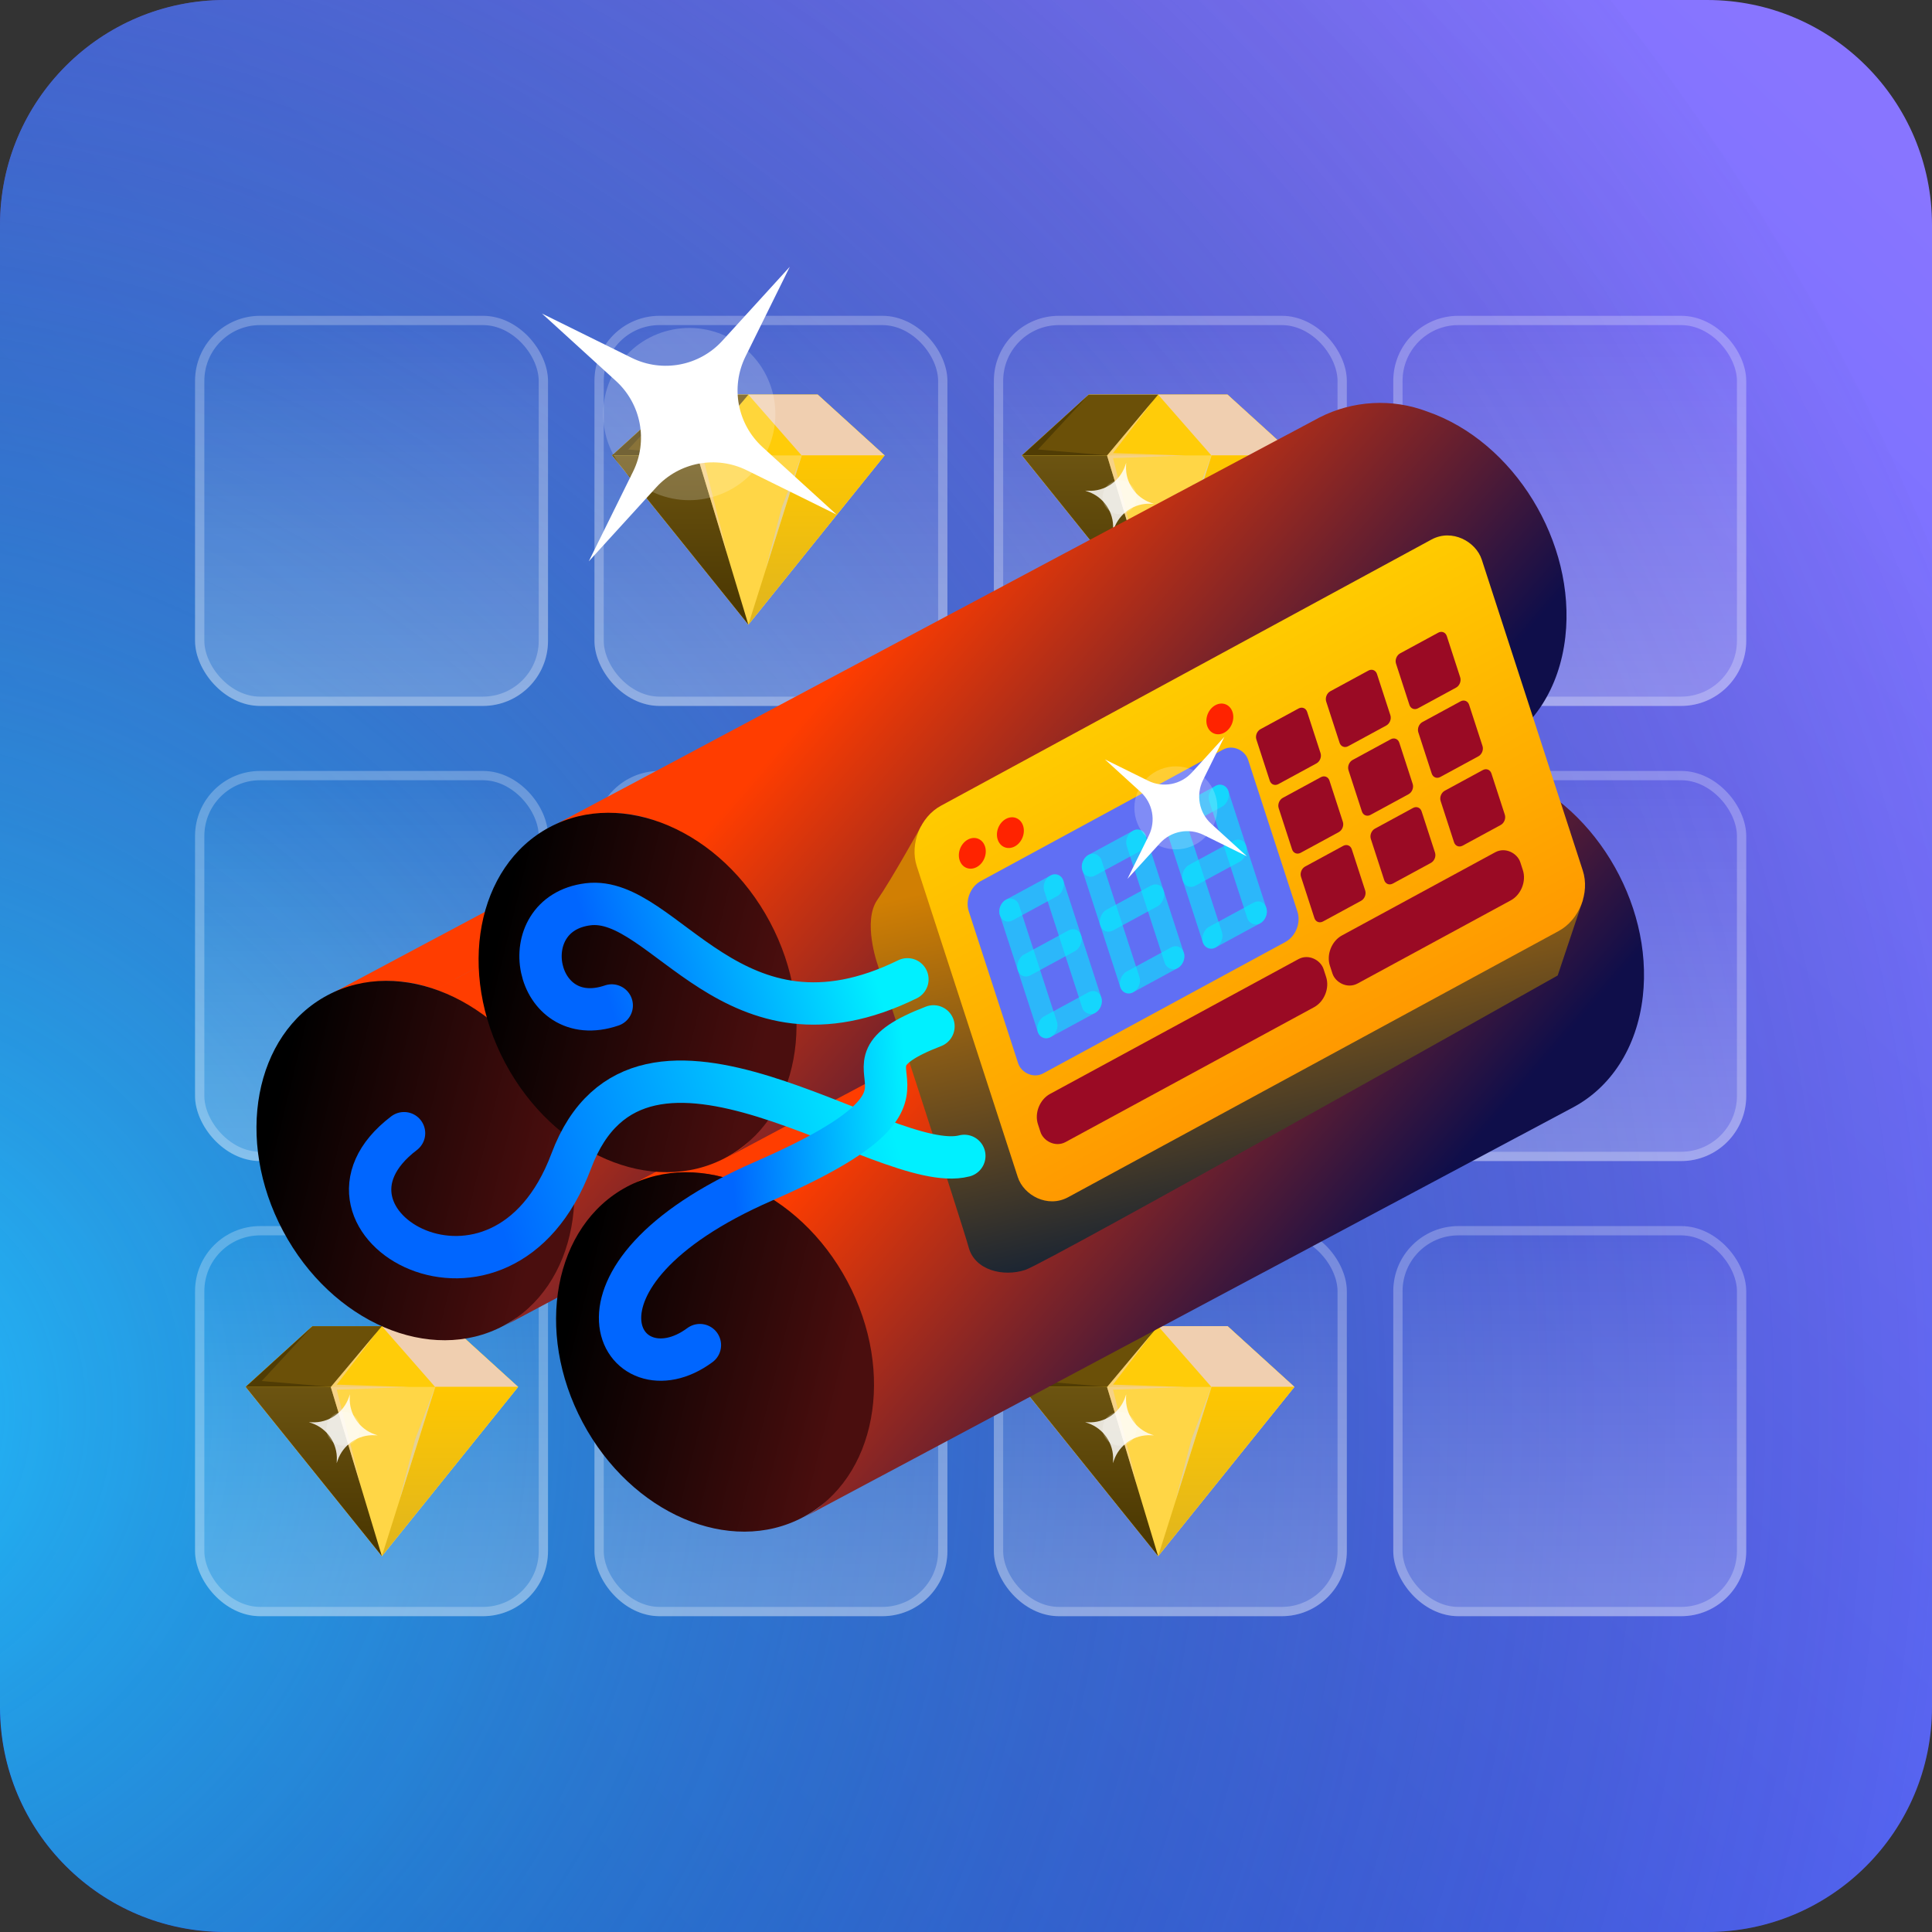 <svg width="189" height="189" viewBox="0 0 189 189" fill="none" xmlns="http://www.w3.org/2000/svg">
<rect x="0" y="0" width="189" height="189" fill="#333333" stroke="none"/>
<g clip-path="url(#clip0_3281_313698)">
<path d="M0 22C0 9.85 9.85 0 22 0H167C179.15 0 189 9.85 189 22V167C189 179.15 179.15 189 167 189H22C9.85 189 0 179.15 0 167V22Z" fill="url(#paint0_linear_3281_313698)"/>
<g style="mix-blend-mode:hard-light" opacity="0.9">
<circle cx="-15.447" cy="137.207" r="220.803" fill="url(#paint1_radial_3281_313698)"/>
</g>
<rect x="19.081" y="30.894" width="34.529" height="38.163" rx="6.366" fill="url(#paint2_linear_3281_313698)" fill-opacity="0.41"/>
<rect x="19.536" y="31.349" width="33.619" height="37.254" rx="5.911" stroke="white" stroke-opacity="0.25" stroke-width="0.909"/>
<rect x="19.081" y="75.418" width="34.529" height="38.163" rx="6.366" fill="url(#paint3_linear_3281_313698)" fill-opacity="0.41"/>
<rect x="19.536" y="75.873" width="33.619" height="37.254" rx="5.911" stroke="white" stroke-opacity="0.25" stroke-width="0.909"/>
<rect x="19.081" y="119.942" width="34.529" height="38.163" rx="6.366" fill="url(#paint4_linear_3281_313698)" fill-opacity="0.41"/>
<rect x="19.536" y="120.397" width="33.619" height="37.254" rx="5.911" stroke="white" stroke-opacity="0.25" stroke-width="0.909"/>
<rect x="58.154" y="30.894" width="34.529" height="38.163" rx="6.366" fill="url(#paint5_linear_3281_313698)" fill-opacity="0.41"/>
<rect x="58.608" y="31.349" width="33.619" height="37.254" rx="5.911" stroke="white" stroke-opacity="0.25" stroke-width="0.909"/>
<rect x="58.154" y="75.418" width="34.529" height="38.163" rx="6.366" fill="url(#paint6_linear_3281_313698)" fill-opacity="0.41"/>
<rect x="58.608" y="75.873" width="33.619" height="37.254" rx="5.911" stroke="white" stroke-opacity="0.25" stroke-width="0.909"/>
<rect x="58.154" y="119.942" width="34.529" height="38.163" rx="6.366" fill="url(#paint7_linear_3281_313698)" fill-opacity="0.41"/>
<rect x="58.608" y="120.397" width="33.619" height="37.254" rx="5.911" stroke="white" stroke-opacity="0.25" stroke-width="0.909"/>
<rect x="97.226" y="30.894" width="34.529" height="38.163" rx="6.366" fill="url(#paint8_linear_3281_313698)" fill-opacity="0.41"/>
<rect x="97.681" y="31.349" width="33.619" height="37.254" rx="5.911" stroke="white" stroke-opacity="0.25" stroke-width="0.909"/>
<rect x="97.226" y="75.418" width="34.529" height="38.163" rx="6.366" fill="url(#paint9_linear_3281_313698)" fill-opacity="0.41"/>
<rect x="97.681" y="75.873" width="33.619" height="37.254" rx="5.911" stroke="white" stroke-opacity="0.25" stroke-width="0.909"/>
<rect x="97.226" y="119.942" width="34.529" height="38.163" rx="6.366" fill="url(#paint10_linear_3281_313698)" fill-opacity="0.41"/>
<rect x="97.681" y="120.397" width="33.619" height="37.254" rx="5.911" stroke="white" stroke-opacity="0.25" stroke-width="0.909"/>
<rect x="136.298" y="30.894" width="34.529" height="38.163" rx="6.366" fill="url(#paint11_linear_3281_313698)" fill-opacity="0.41"/>
<rect x="136.753" y="31.349" width="33.619" height="37.254" rx="5.911" stroke="white" stroke-opacity="0.25" stroke-width="0.909"/>
<rect x="136.298" y="75.418" width="34.529" height="38.163" rx="6.366" fill="url(#paint12_linear_3281_313698)" fill-opacity="0.41"/>
<rect x="136.753" y="75.873" width="33.619" height="37.254" rx="5.911" stroke="white" stroke-opacity="0.25" stroke-width="0.909"/>
<rect x="136.298" y="119.942" width="34.529" height="38.163" rx="6.366" fill="url(#paint13_linear_3281_313698)" fill-opacity="0.41"/>
<rect x="136.753" y="120.397" width="33.619" height="37.254" rx="5.911" stroke="white" stroke-opacity="0.25" stroke-width="0.909"/>
<path d="M37.357 152.233L24.029 135.676H50.683L37.357 152.233Z" fill="#C4C4C4"/>
<path d="M30.567 129.733H44.146L50.683 135.677L37.357 152.233L24.029 135.677L30.567 129.733Z" fill="#FFD646"/>
<path d="M30.567 129.733H44.146L50.683 135.677H24.029L30.567 129.733Z" fill="#FFCC09"/>
<path d="M44.145 129.733H37.356L42.565 135.677H50.683L44.145 129.733Z" fill="#F0CFB0"/>
<path d="M30.567 129.733H37.357L32.38 135.677H24.029L30.567 129.733Z" fill="#6B5008"/>
<path opacity="0.45" d="M30.567 129.733L25.602 135.1L32.383 135.672H24.029L30.567 129.733Z" fill="#302400"/>
<path d="M37.356 152.233L42.589 135.676H50.683L37.356 152.233Z" fill="url(#paint14_linear_3281_313698)"/>
<path d="M37.357 152.233L24.029 135.676H32.359L37.357 152.233Z" fill="url(#paint15_linear_3281_313698)"/>
<path opacity="0.6" d="M35.291 145.29L32.354 135.688L36.859 130.322L32.943 135.452L39.983 135.688L32.943 135.946L35.291 145.29Z" fill="#F0CFB0"/>
<path d="M40.618 140.795L42.566 135.664L39.046 146.82L40.618 140.795Z" fill="#E3D097"/>
<path d="M113.297 61.108L99.97 44.551H126.624L113.297 61.108Z" fill="#C4C4C4"/>
<path d="M106.507 38.608H120.086L126.624 44.551L113.297 61.108L99.97 44.551L106.507 38.608Z" fill="#FFD646"/>
<path d="M106.507 38.608H120.086L126.624 44.551H99.97L106.507 38.608Z" fill="#FFCC09"/>
<path d="M120.086 38.608H113.297L118.505 44.551H126.623L120.086 38.608Z" fill="#F0CFB0"/>
<path d="M106.507 38.608H113.297L108.32 44.551H99.97L106.507 38.608Z" fill="#6B5008"/>
<path opacity="0.45" d="M106.507 38.608L101.542 43.974L108.323 44.547H99.97L106.507 38.608Z" fill="#302400"/>
<path d="M113.297 61.108L118.529 44.551H126.623L113.297 61.108Z" fill="url(#paint16_linear_3281_313698)"/>
<path d="M113.297 61.108L99.97 44.551H108.299L113.297 61.108Z" fill="url(#paint17_linear_3281_313698)"/>
<path opacity="0.6" d="M111.232 54.164L108.294 44.562L112.8 39.196L108.883 44.326L115.923 44.562L108.883 44.821L111.232 54.164Z" fill="#F0CFB0"/>
<path d="M116.559 49.669L118.506 44.538L114.986 55.694L116.559 49.669Z" fill="#E3D097"/>
<path d="M73.209 61.108L59.882 44.551H86.536L73.209 61.108Z" fill="#C4C4C4"/>
<path d="M66.42 38.608H79.998L86.536 44.551L73.209 61.108L59.882 44.551L66.42 38.608Z" fill="#FFD646"/>
<path d="M66.42 38.608H79.998L86.536 44.551H59.882L66.42 38.608Z" fill="#FFCC09"/>
<path d="M79.998 38.608H73.209L78.418 44.551H86.535L79.998 38.608Z" fill="#F0CFB0"/>
<path d="M66.42 38.608H73.209L68.233 44.551H59.882L66.42 38.608Z" fill="#6B5008"/>
<path opacity="0.45" d="M66.42 38.608L61.454 43.974L68.235 44.547H59.882L66.42 38.608Z" fill="#302400"/>
<path d="M73.209 61.108L78.441 44.551H86.535L73.209 61.108Z" fill="url(#paint18_linear_3281_313698)"/>
<path d="M73.209 61.108L59.882 44.551H68.211L73.209 61.108Z" fill="url(#paint19_linear_3281_313698)"/>
<path opacity="0.6" d="M71.144 54.164L68.207 44.562L72.712 39.196L68.796 44.326L75.835 44.562L68.796 44.821L71.144 54.164Z" fill="#F0CFB0"/>
<path d="M76.471 49.669L78.418 44.538L74.899 55.694L76.471 49.669Z" fill="#E3D097"/>
<path d="M113.297 152.233L99.97 135.677H126.624L113.297 152.233Z" fill="#C4C4C4"/>
<path d="M106.507 129.733H120.086L126.624 135.677L113.297 152.233L99.97 135.677L106.507 129.733Z" fill="#FFD646"/>
<path d="M106.507 129.733H120.086L126.624 135.677H99.97L106.507 129.733Z" fill="#FFCC09"/>
<path d="M120.086 129.733H113.297L118.505 135.677H126.623L120.086 129.733Z" fill="#F0CFB0"/>
<path d="M106.507 129.733H113.297L108.32 135.677H99.97L106.507 129.733Z" fill="#6B5008"/>
<path opacity="0.45" d="M106.507 129.733L101.542 135.1L108.323 135.672H99.97L106.507 129.733Z" fill="#302400"/>
<path d="M113.297 152.233L118.529 135.677H126.623L113.297 152.233Z" fill="url(#paint20_linear_3281_313698)"/>
<path d="M113.297 152.233L99.97 135.677H108.299L113.297 152.233Z" fill="url(#paint21_linear_3281_313698)"/>
<path opacity="0.6" d="M111.232 145.29L108.294 135.688L112.8 130.322L108.883 135.452L115.923 135.688L108.883 135.946L111.232 145.29Z" fill="#F0CFB0"/>
<path d="M116.559 140.795L118.506 135.664L114.986 146.82L116.559 140.795Z" fill="#E3D097"/>
<path d="M34.23 136.4L34.216 136.689C34.136 138.314 35.14 139.797 36.679 140.324L36.953 140.418L36.664 140.403C35.039 140.323 33.557 141.327 33.029 142.867L32.936 143.14L32.95 142.851C33.03 141.226 32.026 139.744 30.487 139.217L30.213 139.123L30.502 139.137C32.127 139.218 33.609 138.213 34.137 136.674L34.23 136.4Z" fill="white" fill-opacity="0.84"/>
<ellipse opacity="0.2" cx="33.582" cy="139.77" rx="1.657" ry="1.657" transform="rotate(10.875 33.582 139.77)" fill="white"/>
<path d="M149.735 91.115L149.721 91.404C149.64 93.029 150.645 94.511 152.184 95.039L152.458 95.132L152.169 95.118C150.544 95.038 149.061 96.042 148.534 97.581L148.44 97.855L148.455 97.566C148.535 95.941 147.531 94.459 145.991 93.931L145.718 93.838L146.007 93.852C147.632 93.932 149.114 92.928 149.641 91.389L149.735 91.115Z" fill="white" fill-opacity="0.84"/>
<ellipse opacity="0.2" rx="1.657" ry="1.657" transform="matrix(0.982 0.189 -0.189 0.982 149.087 94.485)" fill="white"/>
<path d="M110.169 45.274L110.155 45.563C110.075 47.188 111.079 48.67 112.618 49.198L112.892 49.292L112.603 49.277C110.978 49.197 109.496 50.201 108.968 51.74L108.875 52.014L108.889 51.725C108.969 50.1 107.965 48.618 106.426 48.091L106.152 47.997L106.441 48.011C108.066 48.092 109.548 47.087 110.076 45.548L110.169 45.274Z" fill="white" fill-opacity="0.84"/>
<ellipse opacity="0.2" rx="1.657" ry="1.657" transform="matrix(0.982 0.189 -0.189 0.982 109.522 48.644)" fill="white"/>
<path d="M110.169 136.4L110.155 136.689C110.075 138.314 111.079 139.797 112.618 140.324L112.892 140.418L112.603 140.403C110.978 140.323 109.496 141.327 108.968 142.867L108.875 143.14L108.889 142.851C108.969 141.226 107.965 139.744 106.426 139.217L106.152 139.123L106.441 139.137C108.066 139.218 109.548 138.213 110.076 136.674L110.169 136.4Z" fill="white" fill-opacity="0.84"/>
<ellipse opacity="0.2" rx="1.657" ry="1.657" transform="matrix(0.982 0.189 -0.189 0.982 109.522 139.77)" fill="white"/>
<path d="M77.263 26.098L72.928 34.879C71.448 37.877 72.131 41.492 74.601 43.744L81.838 50.34L73.058 46.006C70.06 44.526 66.445 45.208 64.193 47.679L57.596 54.916L61.931 46.135C63.411 43.138 62.728 39.523 60.258 37.27L53.021 30.674L61.801 35.008C64.799 36.488 68.414 35.806 70.666 33.335L77.263 26.098Z" fill="white"/>
<ellipse opacity="0.2" cx="67.429" cy="40.507" rx="8.423" ry="8.423" transform="rotate(34.311 67.429 40.507)" fill="white"/>
<path fill-rule="evenodd" clip-rule="evenodd" d="M107.364 57.273L32.06 97.4C33.676 96.574 35.448 96.096 37.261 95.995C39.073 95.894 40.887 96.173 42.586 96.814L117.882 56.695C116.185 56.054 114.373 55.774 112.562 55.873C110.751 55.973 108.98 56.45 107.364 57.273ZM49.285 129.733L124.576 89.609C128.223 87.672 130.828 83.837 131.406 78.757C132.456 69.509 126.399 59.626 117.884 56.695L42.588 96.814C51.103 99.753 54.519 109.927 53.461 119.176C53.4 119.712 53.345 120.231 53.293 120.733C52.849 124.984 52.535 128 49.285 129.733Z" fill="url(#paint22_linear_3281_313698)"/>
<path d="M49.255 129.696C56.406 125.887 58.346 115.56 53.589 106.632C48.832 97.704 39.179 93.555 32.029 97.365C24.878 101.175 22.938 111.501 27.695 120.429C32.452 129.357 42.105 133.506 49.255 129.696Z" fill="url(#paint23_linear_3281_313698)"/>
<path fill-rule="evenodd" clip-rule="evenodd" d="M136.672 75.998L61.368 116.125C62.984 115.299 64.756 114.82 66.569 114.719C68.381 114.618 70.195 114.897 71.893 115.538L71.892 115.538C80.408 118.477 84.563 129.319 83.504 138.567C82.927 143.644 82.224 146.519 78.592 148.457L153.88 108.334C157.527 106.396 160.132 102.562 160.71 97.482C161.761 88.234 155.704 78.351 147.189 75.42L147.19 75.42C145.493 74.778 143.681 74.499 141.87 74.598C140.059 74.698 138.288 75.174 136.672 75.998Z" fill="url(#paint24_linear_3281_313698)"/>
<path d="M78.564 148.421C85.714 144.611 87.654 134.285 82.897 125.357C78.14 116.429 68.487 112.28 61.337 116.09C54.186 119.9 52.246 130.226 57.003 139.154C61.76 148.082 71.413 152.231 78.564 148.421Z" fill="url(#paint25_linear_3281_313698)"/>
<path fill-rule="evenodd" clip-rule="evenodd" d="M129.092 40.833L53.788 80.96C55.405 80.135 57.176 79.656 58.989 79.555C60.801 79.454 62.615 79.733 64.313 80.374L64.312 80.374C72.828 83.313 77.598 93.95 76.54 103.198C75.962 108.274 74.645 111.354 71.012 113.292L146.3 73.169C149.947 71.232 152.552 67.397 153.13 62.318C154.181 53.07 148.124 43.187 139.61 40.256L139.61 40.255C137.914 39.614 136.102 39.334 134.29 39.434C132.479 39.533 130.709 40.01 129.092 40.833Z" fill="url(#paint26_linear_3281_313698)"/>
<path d="M70.984 113.257C78.134 109.447 80.075 99.121 75.317 90.192C70.56 81.264 60.907 77.115 53.757 80.925C46.607 84.735 44.666 95.061 49.424 103.989C54.181 112.917 63.834 117.067 70.984 113.257Z" fill="url(#paint27_linear_3281_313698)"/>
<path d="M85.818 88.044C87.251 85.975 90.113 80.813 90.113 80.813L153.552 81.251L154.853 88.044L152.382 95.428C152.382 95.428 102.411 123.542 100.288 124.234C98.166 124.925 95.371 124.29 94.761 122.027C94.151 119.764 85.819 94.252 85.819 94.252C85.819 94.252 84.385 90.113 85.818 88.044Z" fill="url(#paint28_linear_3281_313698)"/>
<rect width="62.878" height="40.27" rx="4.142" transform="matrix(0.879 -0.477 0.309 0.951 88.405 80.799)" fill="url(#paint29_linear_3281_313698)"/>
<path d="M125.089 79.06C124.969 78.689 125.149 78.237 125.492 78.051L129.217 76.028C129.56 75.842 129.936 75.992 130.056 76.363L131.366 80.395C131.487 80.766 131.307 81.217 130.964 81.404L127.239 83.426C126.896 83.612 126.52 83.463 126.399 83.091L125.089 79.06Z" fill="#9A0A24"/>
<path d="M131.92 75.352C131.799 74.981 131.98 74.529 132.323 74.343L136.048 72.32C136.391 72.134 136.766 72.284 136.887 72.655L138.197 76.686C138.318 77.057 138.137 77.509 137.794 77.695L134.069 79.718C133.726 79.904 133.35 79.754 133.23 79.383L131.92 75.352Z" fill="#9A0A24"/>
<path d="M138.75 71.643C138.63 71.272 138.81 70.821 139.153 70.634L142.878 68.612C143.221 68.426 143.597 68.576 143.717 68.947L145.027 72.978C145.148 73.349 144.968 73.801 144.625 73.987L140.899 76.01C140.557 76.196 140.181 76.046 140.06 75.675L138.75 71.643Z" fill="#9A0A24"/>
<path d="M122.906 72.341C122.785 71.969 122.966 71.518 123.309 71.332L127.034 69.309C127.377 69.123 127.753 69.273 127.873 69.644L129.183 73.675C129.304 74.046 129.123 74.498 128.78 74.684L125.055 76.707C124.712 76.893 124.337 76.743 124.216 76.372L122.906 72.341Z" fill="#9A0A24"/>
<path d="M129.737 68.632C129.617 68.261 129.797 67.81 130.14 67.623L133.865 65.601C134.208 65.415 134.584 65.564 134.704 65.936L136.014 69.967C136.135 70.338 135.955 70.79 135.612 70.976L131.886 72.999C131.544 73.185 131.168 73.035 131.047 72.664L129.737 68.632Z" fill="#9A0A24"/>
<path d="M136.568 64.924C136.447 64.553 136.628 64.102 136.97 63.915L140.696 61.893C141.039 61.706 141.414 61.856 141.535 62.227L142.845 66.259C142.965 66.63 142.785 67.082 142.442 67.268L138.717 69.291C138.374 69.477 137.998 69.327 137.878 68.956L136.568 64.924Z" fill="#9A0A24"/>
<path d="M127.274 85.779C127.153 85.408 127.333 84.956 127.676 84.77L131.402 82.747C131.745 82.561 132.12 82.711 132.241 83.082L133.551 87.114C133.671 87.485 133.491 87.936 133.148 88.123L129.423 90.145C129.08 90.332 128.704 90.182 128.584 89.811L127.274 85.779Z" fill="#9A0A24"/>
<path d="M134.104 82.071C133.984 81.7 134.164 81.248 134.507 81.062L138.232 79.039C138.575 78.853 138.951 79.003 139.071 79.374L140.381 83.406C140.502 83.777 140.322 84.228 139.979 84.415L136.253 86.437C135.911 86.623 135.535 86.474 135.414 86.102L134.104 82.071Z" fill="#9A0A24"/>
<path d="M140.933 78.363C140.812 77.992 140.993 77.54 141.335 77.354L145.061 75.331C145.404 75.145 145.779 75.295 145.9 75.666L147.21 79.697C147.33 80.068 147.15 80.52 146.807 80.706L143.082 82.729C142.739 82.915 142.363 82.765 142.243 82.394L140.933 78.363Z" fill="#9A0A24"/>
<rect width="31.086" height="19.782" rx="2.071" transform="matrix(0.879 -0.477 0.309 0.951 94.129 87.176)" fill="#606FF4"/>
<rect width="31.792" height="4.945" rx="2.071" transform="matrix(0.879 -0.477 0.309 0.951 100.897 108.005)" fill="#9A0A24"/>
<rect width="21.195" height="4.945" rx="2.071" transform="matrix(0.879 -0.477 0.309 0.951 129.458 92.498)" fill="#9A0A24"/>
<rect opacity="0.56" width="2.119" height="14.13" rx="1.036" transform="matrix(0.879 -0.477 0.309 0.951 105.557 84.133)" fill="#05F0FF"/>
<rect opacity="0.56" width="2.119" height="14.13" rx="1.036" transform="matrix(0.879 -0.477 0.309 0.951 97.486 88.515)" fill="#05F0FF"/>
<rect opacity="0.56" width="2.119" height="14.13" rx="1.036" transform="matrix(0.879 -0.477 0.309 0.951 113.628 79.75)" fill="#05F0FF"/>
<rect opacity="0.56" width="2.119" height="14.13" rx="1.036" transform="matrix(0.879 -0.477 0.309 0.951 109.904 81.773)" fill="#05F0FF"/>
<rect opacity="0.56" width="2.119" height="14.13" rx="1.036" transform="matrix(0.879 -0.477 0.309 0.951 101.833 86.155)" fill="#05F0FF"/>
<rect opacity="0.56" width="2.119" height="14.13" rx="1.036" transform="matrix(0.879 -0.477 0.309 0.951 117.975 77.391)" fill="#05F0FF"/>
<rect opacity="0.56" width="2.119" height="7.065" rx="1.036" transform="matrix(-0.309 -0.951 0.879 -0.477 109.924 97.571)" fill="#05F0FF"/>
<rect opacity="0.56" width="2.119" height="7.065" rx="1.036" transform="matrix(-0.309 -0.951 0.879 -0.477 101.851 101.954)" fill="#05F0FF"/>
<rect opacity="0.56" width="2.119" height="7.065" rx="1.036" transform="matrix(-0.309 -0.951 0.879 -0.477 117.995 93.189)" fill="#05F0FF"/>
<rect opacity="0.56" width="2.119" height="7.065" rx="1.036" transform="matrix(-0.309 -0.951 0.879 -0.477 107.958 91.524)" fill="#05F0FF"/>
<rect opacity="0.56" width="2.119" height="7.065" rx="1.036" transform="matrix(-0.309 -0.951 0.879 -0.477 99.887 95.906)" fill="#05F0FF"/>
<rect opacity="0.56" width="2.119" height="7.065" rx="1.036" transform="matrix(-0.309 -0.951 0.879 -0.477 116.029 87.141)" fill="#05F0FF"/>
<rect opacity="0.56" width="2.119" height="7.065" rx="1.036" transform="matrix(-0.309 -0.951 0.879 -0.477 106.212 86.149)" fill="#05F0FF"/>
<rect opacity="0.56" width="2.119" height="7.065" rx="1.036" transform="matrix(-0.309 -0.951 0.879 -0.477 98.141 90.531)" fill="#05F0FF"/>
<rect opacity="0.56" width="2.119" height="7.065" rx="1.036" transform="matrix(-0.309 -0.951 0.879 -0.477 114.285 81.766)" fill="#05F0FF"/>
<ellipse rx="1.413" ry="1.413" transform="matrix(0.879 -0.477 0.309 0.951 95.118 83.477)" fill="#FF2300"/>
<ellipse rx="1.413" ry="1.413" transform="matrix(0.879 -0.477 0.309 0.951 98.843 81.454)" fill="#FF2300"/>
<ellipse rx="1.413" ry="1.413" transform="matrix(0.879 -0.477 0.309 0.951 119.332 70.33)" fill="#FF2300"/>
<path d="M59.843 98.361C52.224 100.96 49.997 89.403 57.526 88.462C65.054 87.52 71.675 104.187 88.77 95.802" stroke="url(#paint30_linear_3281_313698)" stroke-width="4.142" stroke-linecap="round"/>
<path d="M39.527 110.856C28.167 119.488 49.068 131.755 55.882 113.582C62.696 95.409 86.504 115.108 94.337 113.077" stroke="url(#paint31_linear_3281_313698)" stroke-width="4.142" stroke-linecap="round"/>
<path d="M68.469 131.587C60.88 137.207 53.155 124.94 74.736 115.533C96.317 106.125 79.506 104.95 91.319 100.406" stroke="url(#paint32_linear_3281_313698)" stroke-width="4.142" stroke-linecap="round"/>
<path d="M119.774 72.084L117.684 76.317C116.971 77.762 117.3 79.505 118.491 80.59L121.979 83.77L117.747 81.681C116.302 80.967 114.559 81.296 113.474 82.487L110.294 85.976L112.383 81.743C113.096 80.298 112.768 78.555 111.577 77.47L108.088 74.29L112.321 76.379C113.766 77.093 115.508 76.764 116.594 75.573L119.774 72.084Z" fill="white"/>
<circle opacity="0.2" cx="115.033" cy="79.03" r="4.06" transform="rotate(34.311 115.033 79.03)" fill="white"/>
</g>
<defs>
<linearGradient id="paint0_linear_3281_313698" x1="22.716" y1="174.462" x2="180.368" y2="10.904" gradientUnits="userSpaceOnUse">
<stop stop-color="#2C5AFB"/>
<stop offset="1" stop-color="#8875FF"/>
</linearGradient>
<radialGradient id="paint1_radial_3281_313698" cx="0" cy="0" r="1" gradientUnits="userSpaceOnUse" gradientTransform="translate(-15.447 137.207) rotate(90) scale(220.803)">
<stop stop-color="#21CAFF"/>
<stop offset="1" stop-color="#1D1E25" stop-opacity="0"/>
</radialGradient>
<linearGradient id="paint2_linear_3281_313698" x1="36.346" y1="30.894" x2="36.346" y2="69.058" gradientUnits="userSpaceOnUse">
<stop stop-color="white" stop-opacity="0"/>
<stop offset="1" stop-color="white" stop-opacity="0.59"/>
</linearGradient>
<linearGradient id="paint3_linear_3281_313698" x1="36.346" y1="75.418" x2="36.346" y2="113.582" gradientUnits="userSpaceOnUse">
<stop stop-color="white" stop-opacity="0"/>
<stop offset="1" stop-color="white" stop-opacity="0.59"/>
</linearGradient>
<linearGradient id="paint4_linear_3281_313698" x1="36.346" y1="119.942" x2="36.346" y2="158.106" gradientUnits="userSpaceOnUse">
<stop stop-color="white" stop-opacity="0"/>
<stop offset="1" stop-color="white" stop-opacity="0.59"/>
</linearGradient>
<linearGradient id="paint5_linear_3281_313698" x1="75.418" y1="30.894" x2="75.418" y2="69.058" gradientUnits="userSpaceOnUse">
<stop stop-color="white" stop-opacity="0"/>
<stop offset="1" stop-color="white" stop-opacity="0.59"/>
</linearGradient>
<linearGradient id="paint6_linear_3281_313698" x1="75.418" y1="75.418" x2="75.418" y2="113.582" gradientUnits="userSpaceOnUse">
<stop stop-color="white" stop-opacity="0"/>
<stop offset="1" stop-color="white" stop-opacity="0.59"/>
</linearGradient>
<linearGradient id="paint7_linear_3281_313698" x1="75.418" y1="119.942" x2="75.418" y2="158.106" gradientUnits="userSpaceOnUse">
<stop stop-color="white" stop-opacity="0"/>
<stop offset="1" stop-color="white" stop-opacity="0.59"/>
</linearGradient>
<linearGradient id="paint8_linear_3281_313698" x1="114.49" y1="30.894" x2="114.49" y2="69.058" gradientUnits="userSpaceOnUse">
<stop stop-color="white" stop-opacity="0"/>
<stop offset="1" stop-color="white" stop-opacity="0.59"/>
</linearGradient>
<linearGradient id="paint9_linear_3281_313698" x1="114.49" y1="75.418" x2="114.49" y2="113.582" gradientUnits="userSpaceOnUse">
<stop stop-color="white" stop-opacity="0"/>
<stop offset="1" stop-color="white" stop-opacity="0.59"/>
</linearGradient>
<linearGradient id="paint10_linear_3281_313698" x1="114.49" y1="119.942" x2="114.49" y2="158.106" gradientUnits="userSpaceOnUse">
<stop stop-color="white" stop-opacity="0"/>
<stop offset="1" stop-color="white" stop-opacity="0.59"/>
</linearGradient>
<linearGradient id="paint11_linear_3281_313698" x1="153.562" y1="30.894" x2="153.562" y2="69.058" gradientUnits="userSpaceOnUse">
<stop stop-color="white" stop-opacity="0"/>
<stop offset="1" stop-color="white" stop-opacity="0.59"/>
</linearGradient>
<linearGradient id="paint12_linear_3281_313698" x1="153.562" y1="75.418" x2="153.562" y2="113.582" gradientUnits="userSpaceOnUse">
<stop stop-color="white" stop-opacity="0"/>
<stop offset="1" stop-color="white" stop-opacity="0.59"/>
</linearGradient>
<linearGradient id="paint13_linear_3281_313698" x1="153.562" y1="119.942" x2="153.562" y2="158.106" gradientUnits="userSpaceOnUse">
<stop stop-color="white" stop-opacity="0"/>
<stop offset="1" stop-color="white" stop-opacity="0.59"/>
</linearGradient>
<linearGradient id="paint14_linear_3281_313698" x1="44.02" y1="135.676" x2="44.02" y2="152.233" gradientUnits="userSpaceOnUse">
<stop stop-color="#FFC700"/>
<stop offset="1" stop-color="#DFB51F"/>
</linearGradient>
<linearGradient id="paint15_linear_3281_313698" x1="30.693" y1="135.676" x2="30.693" y2="152.233" gradientUnits="userSpaceOnUse">
<stop stop-color="#6C5411"/>
<stop offset="1" stop-color="#483500"/>
</linearGradient>
<linearGradient id="paint16_linear_3281_313698" x1="119.96" y1="44.551" x2="119.96" y2="61.108" gradientUnits="userSpaceOnUse">
<stop stop-color="#FFC700"/>
<stop offset="1" stop-color="#DFB51F"/>
</linearGradient>
<linearGradient id="paint17_linear_3281_313698" x1="106.633" y1="44.551" x2="106.633" y2="61.108" gradientUnits="userSpaceOnUse">
<stop stop-color="#6C5411"/>
<stop offset="1" stop-color="#483500"/>
</linearGradient>
<linearGradient id="paint18_linear_3281_313698" x1="79.872" y1="44.551" x2="79.872" y2="61.108" gradientUnits="userSpaceOnUse">
<stop stop-color="#FFC700"/>
<stop offset="1" stop-color="#DFB51F"/>
</linearGradient>
<linearGradient id="paint19_linear_3281_313698" x1="66.545" y1="44.551" x2="66.545" y2="61.108" gradientUnits="userSpaceOnUse">
<stop stop-color="#6C5411"/>
<stop offset="1" stop-color="#483500"/>
</linearGradient>
<linearGradient id="paint20_linear_3281_313698" x1="119.96" y1="135.677" x2="119.96" y2="152.233" gradientUnits="userSpaceOnUse">
<stop stop-color="#FFC700"/>
<stop offset="1" stop-color="#DFB51F"/>
</linearGradient>
<linearGradient id="paint21_linear_3281_313698" x1="106.633" y1="135.677" x2="106.633" y2="152.233" gradientUnits="userSpaceOnUse">
<stop stop-color="#6C5411"/>
<stop offset="1" stop-color="#483500"/>
</linearGradient>
<linearGradient id="paint22_linear_3281_313698" x1="107.495" y1="101.668" x2="71.037" y2="70.223" gradientUnits="userSpaceOnUse">
<stop stop-color="#0F0E4A"/>
<stop offset="1" stop-color="#FF3D00"/>
</linearGradient>
<linearGradient id="paint23_linear_3281_313698" x1="53.013" y1="118.396" x2="26.071" y2="111.771" gradientUnits="userSpaceOnUse">
<stop stop-color="#4A0E0E"/>
<stop offset="1"/>
</linearGradient>
<linearGradient id="paint24_linear_3281_313698" x1="136.8" y1="120.391" x2="100.343" y2="88.948" gradientUnits="userSpaceOnUse">
<stop stop-color="#0F0E4A"/>
<stop offset="1" stop-color="#FF3D00"/>
</linearGradient>
<linearGradient id="paint25_linear_3281_313698" x1="82.322" y1="137.121" x2="55.379" y2="130.496" gradientUnits="userSpaceOnUse">
<stop stop-color="#4A0E0E"/>
<stop offset="1"/>
</linearGradient>
<linearGradient id="paint26_linear_3281_313698" x1="129.22" y1="85.227" x2="92.763" y2="53.783" gradientUnits="userSpaceOnUse">
<stop stop-color="#0F0E4A"/>
<stop offset="1" stop-color="#FF3D00"/>
</linearGradient>
<linearGradient id="paint27_linear_3281_313698" x1="74.742" y1="101.956" x2="47.8" y2="95.331" gradientUnits="userSpaceOnUse">
<stop stop-color="#4A0E0E"/>
<stop offset="1"/>
</linearGradient>
<linearGradient id="paint28_linear_3281_313698" x1="120.017" y1="80.813" x2="129.14" y2="122.482" gradientUnits="userSpaceOnUse">
<stop stop-color="#D17F03"/>
<stop offset="1" stop-color="#071B38"/>
</linearGradient>
<linearGradient id="paint29_linear_3281_313698" x1="31.439" y1="0" x2="31.439" y2="40.27" gradientUnits="userSpaceOnUse">
<stop stop-color="#FFCB00"/>
<stop offset="1" stop-color="#FF9900"/>
</linearGradient>
<linearGradient id="paint30_linear_3281_313698" x1="83.374" y1="88.423" x2="58.954" y2="96.039" gradientUnits="userSpaceOnUse">
<stop stop-color="#00F0FF"/>
<stop offset="1" stop-color="#0066FF"/>
</linearGradient>
<linearGradient id="paint31_linear_3281_313698" x1="86.01" y1="106.353" x2="48.494" y2="118.362" gradientUnits="userSpaceOnUse">
<stop stop-color="#00F0FF"/>
<stop offset="1" stop-color="#0066FF"/>
</linearGradient>
<linearGradient id="paint32_linear_3281_313698" x1="88.68" y1="106.187" x2="71.045" y2="107.668" gradientUnits="userSpaceOnUse">
<stop stop-color="#00F0FF"/>
<stop offset="1" stop-color="#0066FF"/>
</linearGradient>
<clipPath id="clip0_3281_313698">
<path d="M0 22C0 9.85 9.85 0 22 0H167C179.15 0 189 9.85 189 22V167C189 179.15 179.15 189 167 189H22C9.85 189 0 179.15 0 167V22Z" fill="white"/>
</clipPath>
</defs>
</svg>

